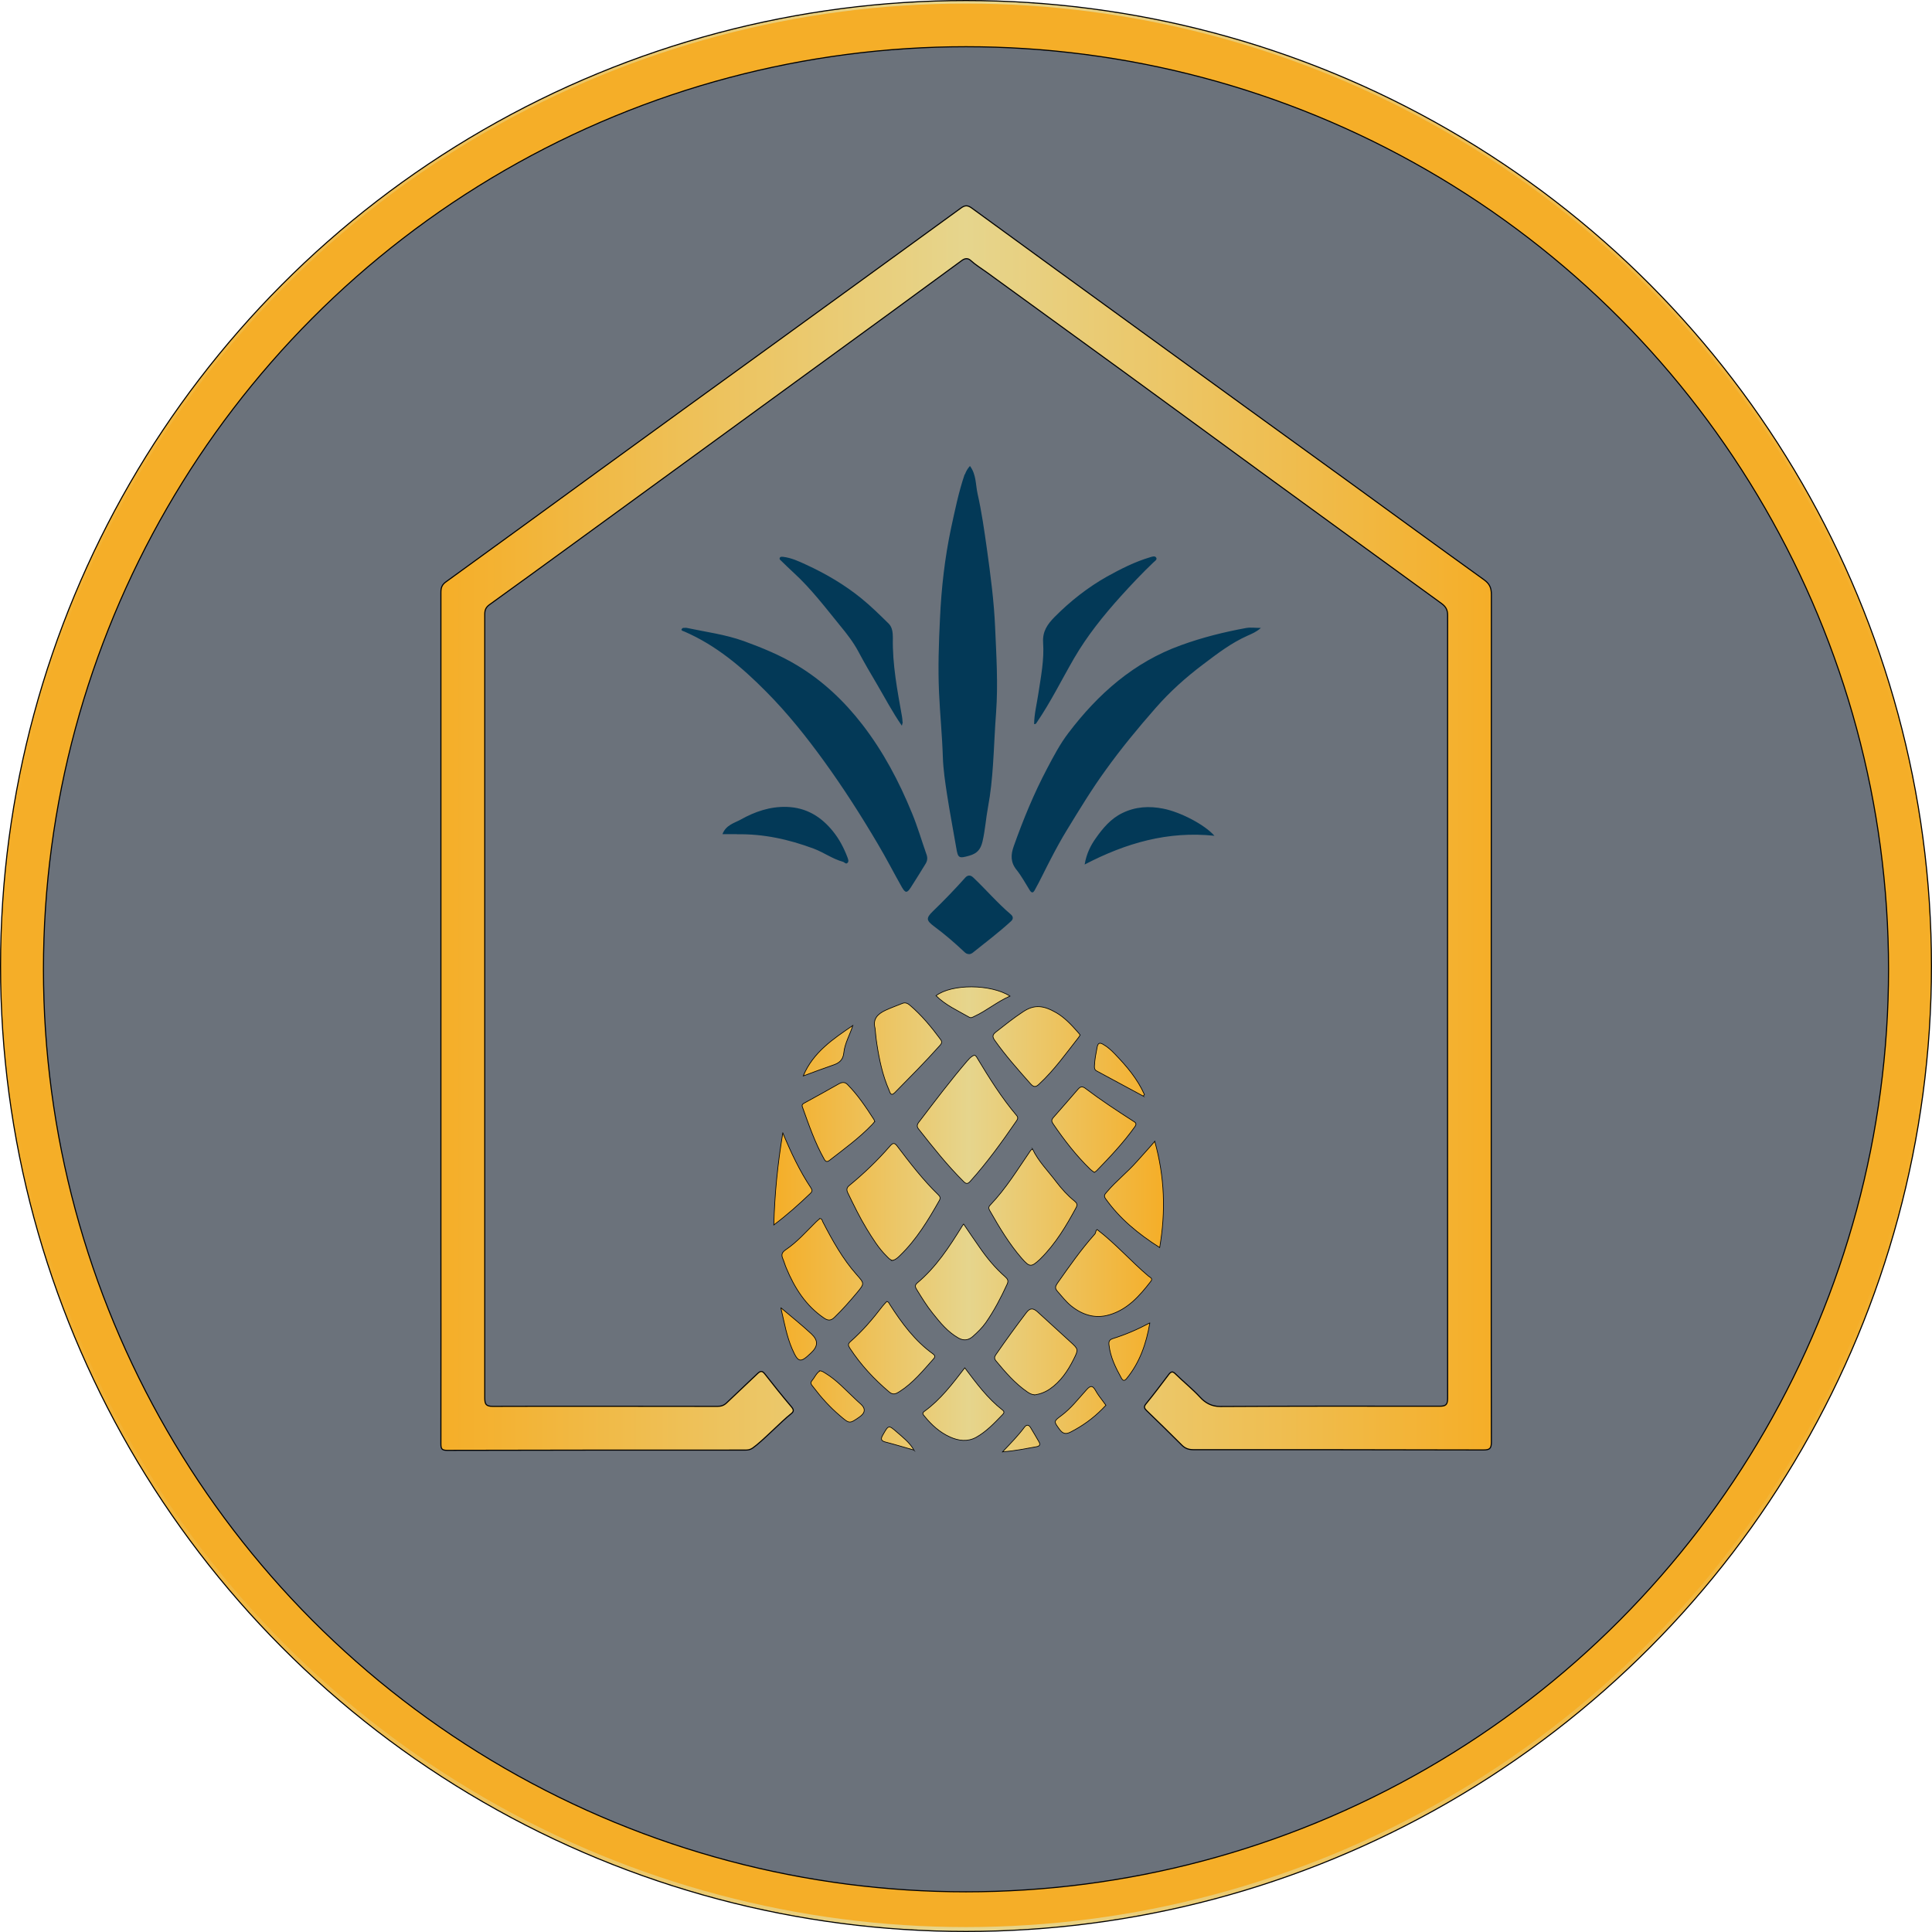 <?xml version="1.0" encoding="UTF-8"?>
<svg xmlns="http://www.w3.org/2000/svg" version="1.1" xmlns:xlink="http://www.w3.org/1999/xlink" viewBox="0 0 1418.4 1418.4">
  <defs>
    <style>
      .cls-1 {
        stroke: #f5ae28;
        stroke-width: 40px;
      }

      .cls-1, .cls-2, .cls-3, .cls-4, .cls-5, .cls-6 {
        stroke-miterlimit: 10;
      }

      .cls-1, .cls-6 {
        fill: none;
      }

      .cls-7, .cls-8, .cls-9 {
        stroke-width: 0px;
      }

      .cls-7, .cls-9 {
        fill: #033957;
      }

      .cls-8 {
        fill: #000;
      }

      .cls-8, .cls-9, .cls-10, .cls-6 {
        display: none;
      }

      .cls-2 {
        fill: url(#Gold_Gadient-2);
      }

      .cls-2, .cls-3, .cls-4, .cls-5, .cls-6 {
        stroke: #000;
      }

      .cls-2, .cls-3, .cls-4, .cls-6 {
        stroke-width: .8px;
      }

      .cls-3 {
        fill: url(#Gold_Gadient);
      }

      .cls-4 {
        fill: #6b727b;
      }

      .cls-5 {
        fill: url(#Gold_Gadient-3);
        stroke-width: .5px;
      }
    </style>
    <linearGradient id="Gold_Gadient" data-name="Gold Gadient" x1=".4" y1="709.2" x2="1418" y2="709.2" gradientUnits="userSpaceOnUse">
      <stop offset="0" stop-color="#f5ae28"/>
      <stop offset=".5" stop-color="#e6d58d"/>
      <stop offset="1" stop-color="#f5ae28"/>
    </linearGradient>
    <linearGradient id="Gold_Gadient-2" data-name="Gold Gadient" x1="323.7" y1="607.8" x2="1094.7" y2="607.8" xlink:href="#Gold_Gadient"/>
    <linearGradient id="Gold_Gadient-3" data-name="Gold Gadient" x1="568.1" y1="895.2" x2="854.2" y2="895.2" xlink:href="#Gold_Gadient"/>
  </defs>
  <g id="Layer_1" data-name="Layer 1">
    <g id="Pineappole_House" data-name="Pineappole House">
      <g id="circle">
        <circle id="CVircle_Gold" data-name="CVircle Gold" class="cls-3" cx="709.2" cy="709.2" r="708.8"/>
        <circle id="Circle_Black" data-name="Circle Black" class="cls-1" cx="709.2" cy="708.7" r="686.1"/>
        <circle id="Cercle_White" data-name="Cercle White" class="cls-4" cx="709.2" cy="711.6" r="677.3"/>
      </g>
      <path id="House" class="cls-2" d="M323.7,746.8c0-104,0-208,0-311.9,0-3.5.8-5.7,3.8-7.8,37.8-27.3,75.4-54.8,113.1-82.2,40.7-29.6,81.4-59.1,122.2-88.6,47.5-34.5,95.1-68.9,142.6-103.5,3.1-2.3,5.1-2.2,8.1,0,41.2,30.1,82.6,60.1,123.9,90.1,50.7,36.8,101.4,73.6,152.2,110.3,33.3,24.2,66.6,48.5,100,72.5,4,2.9,5.3,5.9,5.3,10.7-.1,167-.1,333.9-.1,500.9,0,40.5,0,81,.1,121.5,0,4.7-1.3,5.7-5.8,5.7-71-.2-142-.2-213-.2-3.4,0-6-.9-8.4-3.3-8.6-8.6-17.3-17.1-26-25.5-1.6-1.6-2.1-2.7-.4-4.8,5.8-7.1,11.3-14.4,16.8-21.7,1.5-1.9,2.7-2.5,4.7-.5,5.9,5.8,12.4,11,18.1,17.1,3.9,4.3,8.5,7,15,7,53.7-.3,107.3-.3,161-.2,4.5,0,5.9-1.1,5.9-5.8-.1-191.6-.1-383.3,0-574.9,0-4.2-1.5-6.5-4.7-8.8-44.4-32.2-88.8-64.6-133.2-96.9-33.7-24.6-67.3-49.3-101.1-73.9-33.1-24.1-66.3-48.1-99.4-72.2-4-2.9-8.2-5.4-11.9-8.8-1.8-1.6-4-1.6-6.3.1-18.9,13.9-37.8,27.7-56.8,41.6-21.4,15.6-42.7,31.1-64.1,46.7-56.3,41-112.5,82-168.8,123-19,13.8-38,27.7-57.1,41.4-2.6,1.9-3.5,3.8-3.5,7,0,191.8,0,383.6,0,575.4,0,4.6.9,6.2,5.9,6.2,55-.2,110,0,165,0,2.7,0,4.7-.7,6.7-2.6,4.4-4.2,18.2-17.2,22.6-21.4,2.2-2.1,3.5-2.3,5.5.3,6.3,8.1,12.8,16.2,19.5,24.1,1.9,2.3,1.7,3.5-.5,5.2-6.6,5.1-21.2,20.3-28,25-1.9,1.3-3.5,1.5-5.4,1.5-73,0-146,0-219,.2-4,0-4.5-1.4-4.5-4.8.1-52.7,0-105.3,0-158,0-51.7,0-103.3,0-155Z"/>
      <path id="Pinapple_Leaves" data-name="Pinapple Leaves" class="cls-7" d="M708.2,348.3c-4.4,12.9-7.1,26.3-10,39.6-4.6,21.8-7.1,44-8.1,66.2-.9,18.1-1.5,36.2-.7,54.3.7,15.8,2.3,31.5,2.8,47.3.3,9.3,1.7,18.5,3.1,27.7,2,13,4.5,25.9,6.7,38.8,1.3,7.9,1.9,8.2,9.7,6,5.5-1.6,8.2-4.4,9.6-10.3,2-8.5,2.5-17.1,4.1-25.6,1.9-10.1,2.9-20.4,3.6-30.6.9-12.9,1.3-25.9,2.3-38.8,1.5-20.7.2-41.2-.7-61.8-.8-19.6-3.4-39-6.1-58.4-1.9-13.5-3.8-26.9-6.8-40.2-1.5-6.7-.9-14.1-5.6-20.4-1.8,2-2.9,4-3.7,6.2ZM500.4,461.8c-.4,1.3,1,1.4,1.9,1.8,23.4,10.1,42.5,26.3,60.2,44.2,15.7,15.8,29.5,33.1,42.6,51.2,14.1,19.5,27.1,39.8,39.3,60.5,6.2,10.4,11.7,21.2,17.7,31.8,2.6,4.5,3.8,4.5,6.6.2,3.7-5.7,7.2-11.5,10.8-17.3,1.3-2.1,1.6-4.2.8-6.6-3.6-10.2-6.6-20.6-10.7-30.5-9.5-23.3-21.2-45.4-36.6-65.3-13.4-17.3-29.1-32.1-47.9-43.4-12.3-7.4-25.5-12.8-38.9-17.7-13.9-5-28.4-6.8-42.4-9.8-1.4.2-2.9-.4-3.3,1.1ZM915.1,461c-16.4,3-32.5,7-48.1,12.7-34.5,12.4-60.8,35.7-82.6,64.4-6.2,8.1-11,17.3-15.8,26.4-9.6,18.2-17.4,37.2-24.3,56.6-2.3,6.4-2.5,11.9,2,17.5,3.7,4.6,6.5,9.9,9.7,15,1.3,2,2.4,2.2,3.6,0,4.2-7.5,7.8-15.3,11.8-22.9,3.9-7.5,7.9-14.9,12.3-22,9-14.7,17.9-29.4,28-43.3,11.4-15.9,23.8-30.9,36.7-45.6,10.5-12,22.3-22.6,35.1-32.2,10.3-7.8,20.5-15.6,32.4-20.9,3.1-1.4,6.3-2.6,9.8-5.7-4.3,0-7.5-.5-10.5,0ZM662.6,530c0-1.3-.2-2.7-.4-4-3.4-19.1-7.1-38.2-6.7-57.8,0-3.7-.4-7.7-3-10.3-6.5-6.4-13-12.8-20-18.5-12.4-10.1-26.2-18.2-40.8-24.9-5.4-2.5-10.8-5-16.8-5.7-1-.1-2.2-.2-2.5,1-.3.9.6,1.4,1.2,2,3,2.9,5.9,5.8,9,8.6,12.9,11.8,23.4,25.7,34.4,39.2,4.8,5.8,9.5,11.9,13.1,18.6,4.4,8.3,9.2,16.5,14,24.6,5.7,9.7,10.9,19.7,18,30,.4-1.7.7-2.3.6-2.9ZM761.3,530.2c10.2-15,18.2-31.3,27.3-47,9.6-16.5,21.5-31.3,34.3-45.5,7.7-8.5,15.5-16.8,23.8-24.7,1-1,3-2.1,2.2-3.5-.9-1.7-3.1-.8-4.5-.4-11.2,3.3-21.6,8.6-31.7,14.2-14.2,8-27,18.1-38.5,29.7-5.2,5.3-8.9,10.5-8.4,18.7.9,12.6-1.6,25.1-3.5,37.6-1.1,7.4-3,14.8-3.1,22.3,1.5.1,1.7-.8,2.1-1.5ZM713.7,699.8c9.7-7.8,19.6-15.2,28.7-23.6,1.7-1.6,1.4-3.4-.2-4.8-9.9-8.4-18.3-18.3-27.7-27.2-2.1-2-4.2-1.8-6,.3-7.6,8.5-15.5,16.7-23.7,24.6-5.1,5-4.8,6.7,1.1,11.1,7.7,5.7,15,12,22,18.6,1,1,2,1.7,3.8,1.7.4-.1,1.3-.2,1.9-.7ZM540.9,612.5c19.5-.4,38.1,3.7,56.4,10.5,7.5,2.8,13.9,7.6,21.6,9.7,1.1.3,2.2,2.2,3.5.6.9-1.1.2-2.6-.2-3.8-2.6-6.9-6-13.4-10.6-19.1-8.7-10.8-19.5-17.5-33.9-18-12.4-.4-23.5,3.5-33.9,9.3-4.7,2.6-10.8,3.9-13.4,10.7,4,0,7.3,0,10.6,0ZM891.6,613.6c-7.2-8.2-24.9-17.4-37.5-19.9-10.4-2.1-20.5-1.5-30.1,3.2-8.5,4.1-14.4,11.2-19.6,18.6-3.6,5.1-6.7,11-8.1,19.2,30.3-15.8,61.1-24.7,95.3-21.1Z"/>
      <path id="Pinapple_Body" data-name="Pinapple Body" class="cls-5" d="M758,843.5c4.3,9.1,11.5,16.2,17.5,24.2,3.9,5.1,8.3,10,13.4,14.1,1.6,1.3,2.3,2.5,1.2,4.7-7.3,13.5-15.1,26.6-26.1,37.5-.2.2-.5.5-.7.7-6.2,5.7-7.4,5.7-13.1-.8-9.2-10.6-16.4-22.6-23.3-34.7-.8-1.4-1.6-2.8,0-4.4,11.7-12.2,20.4-26.6,29.9-40.4.2-.2.5-.3,1.3-.8ZM710.6,778.3c-12.7,14.8-24.4,30.3-36.2,45.8-1.3,1.8-1.3,3.1,0,4.8,10.5,13.3,21,26.6,33.1,38.6,1.8,1.8,3,1.8,4.8-.2,12.5-13.9,23.4-29,33.9-44.3.9-1.3,1.5-2.5.2-4-11.1-13.1-20.2-27.7-29-42.3-.5-.8-.9-1.8-2.2-2-1.8.7-3.3,2.1-4.5,3.6ZM655.5,925.4c-2-.3-3.2-1.8-4.5-3.1-6-5.9-10.3-13-14.7-20.1-5.1-8.4-9.4-17.2-13.7-26.1-1.2-2.4-1.3-4,1.1-5.9,10.7-8.8,20.6-18.3,29.7-28.8,2.3-2.7,3.5-2.4,5.5.3,9.3,12.3,18.8,24.6,29.9,35.4,1.5,1.4,1.8,2.5.8,4.3-8.2,14.5-16.8,28.7-28.9,40.4-1.5,1.5-3.2,3-5.3,3.6ZM707.5,898.7c4,5.9,7.7,11.4,11.5,16.8,5.5,8,11.6,15.4,18.9,21.8,1.8,1.6,2.7,2.9,1.5,5.5-4.5,9.8-9.5,19.4-15.7,28.3-2.7,3.8-6,7-9.5,10.1-3.2,2.8-6.7,3.3-10.6,1.1-7.9-4.5-13.4-11.3-18.9-18.2-4.4-5.5-8-11.4-11.7-17.4-1-1.7-1.6-3,.3-4.7,13.9-11.6,23.6-26.5,33-41.7.2-.4.5-.8,1.1-1.6ZM805.5,902.7c13.7,10.5,24.8,23.3,37.7,34.2,1.1.9,3.4,1.6,1.7,3.8-8.2,10.6-17,20.7-30.5,24.6-10.5,3.1-20,0-28.3-6.8-3.7-3.1-6.6-6.9-9.8-10.5-2-2.3-1.5-3.6,0-5.9,8.7-12.3,17.3-24.7,27.4-36,1-1.1.5-2.6,1.7-3.4ZM601.7,894.6c2,0,1.9,1.6,2.4,2.5,7.1,13.7,14.6,27.2,24.9,38.8,5.7,6.4,5.7,6.5.2,13.1-5.2,6.2-10.6,12.4-16.5,18.1-2.7,2.6-4.7,2.6-7.7.6-13.5-9.2-21.7-22.2-27.8-36.9-.9-2.1-1.5-4.4-2.4-6.5-1.4-3.1-.8-4.9,2.2-6.9,8.3-5.6,14.9-13.2,22-20.2.9-.9,1.9-1.7,2.7-2.4ZM759.5,1024c-2-.1-3.7-1-5.4-2.2-9-6.2-16-14.4-22.9-22.7-1.5-1.8-1.1-3.1.1-4.8,7.2-10.4,14.6-20.6,22.2-30.6,2.8-3.7,5.1-3.3,8.1-.7,8.1,7.4,16.1,14.7,24.2,22.1,6,5.5,6.1,5.5,2.4,12.9-4.3,8.5-9.5,16.3-17.5,21.8-3.4,2.3-7.1,3.7-11.2,4.3ZM651,955.5c1.4.2,1.7,1.2,2.2,2.1,8.8,13.7,18.4,26.8,31.8,36.4,1.5,1.1,1.7,2.1.4,3.6-7.7,8.6-15,17.7-24.9,24-2.4,1.5-4.6,2.9-7.6.4-11.1-9.4-20.9-19.9-28.9-32.1-1.3-2-1.7-3.2.4-5,8.8-7.7,16.3-16.5,23.4-25.8,1-1.3,2.2-2.5,3.2-3.6ZM793,759.8c-.4.7-.7,1.3-1.1,1.8-9.2,11.7-17.9,24-28.9,34.2-2.4,2.3-3.9,2.7-6.4-.1-9.1-10.3-18.3-20.6-26.3-31.9-1.8-2.6-1.8-4,.8-6.1,6.5-5.1,13-10.3,20-14.9,8.4-5.6,15.2-4.6,24.4.7,6,3.5,10.9,8.7,15.5,13.9.7.7,1.2,1.5,1.9,2.3ZM803.4,860.7c-1.1-.8-2.1-1.4-2.9-2.2-10.4-10.1-19.2-21.5-27.4-33.5-1.2-1.7-1.2-2.9.1-4.4,6.1-7,12.3-14,18.3-21,2-2.3,3.5-2,5.7-.3,11.1,8.4,22.8,16.1,34.5,23.6,1.9,1.2,3.2,1.8,1.4,4.4-8.2,11.5-17.9,21.8-27.7,31.9-.5.6-1.3,1-1.9,1.5ZM642.4,754.8c-1.8-6.8,2.1-10.4,7.5-13,4.1-1.9,8.3-3.4,12.5-5.1,2.1-.9,3.8-.2,5.5,1.2,8.7,7.4,15.9,16.1,22.6,25.2,1.5,2,.7,3.2-.7,4.7-10.5,11.8-21.7,23-32.8,34.3-3,3.1-3.6,0-4.3-1.8-4.8-10.9-7.2-22.5-9-34.2-.6-3.8-.9-7.6-1.3-11.4ZM847.8,838c7.3,26.2,8.1,51.5,3.6,77.9-15.7-10-29.4-21.2-39.9-36.1-1.5-2.2,0-3.3,1.1-4.7,6.8-8,15-14.4,22-22.3,4.1-4.7,8.4-9.2,13.2-14.9ZM642.1,823.5c-.6.7-1.2,1.5-1.8,2.1-9.5,9.9-20.5,17.9-31.2,26.2-1.8,1.4-2.8,1.2-3.9-.6-6.9-12.2-11.4-25.4-16.1-38.5-.6-1.6.2-2.3,1.6-3,8.5-4.6,16.9-9.3,25.2-14,2.3-1.3,4.5-1.4,6.3.5,7.6,7.7,13.6,16.7,19.4,25.7.3.4.3.9.6,1.6ZM708.3,1004.2c8.6,11.4,16.7,22.4,27.6,30.9,1.7,1.3,1.3,2.4,0,3.6-5.9,6.1-11.7,12.3-19.2,16.5-6.3,3.5-13,2.6-19.2-.2-7.6-3.4-13.6-8.9-18.8-15.3-1-1.2-2-2.2,0-3.6,11.9-8.6,20.6-20.2,29.7-32ZM574.7,831.7c6.2,14.9,12.5,28.1,20.6,40.3,1.1,1.7,1.2,2.7-.4,4.2-8.3,7.9-16.8,15.6-26.8,23.1.6-22.8,2.8-44.6,6.6-67.6ZM844.2,971.1c-2.7,15.7-7.5,29.2-17,40.9-1.7,2.1-2.8,1.8-4-.4-4.2-7.6-8-15.3-9-24.1-.3-2.5.1-3.9,2.9-4.8,9-2.8,17.7-6.5,27.1-11.5ZM741.5,731.3c-9.6,4.2-17.1,10.7-26,14.8-1.4.6-2.4,1.6-4.1.6-8.3-4.8-17.2-8.7-24.2-15.7,11.6-8.8,40.1-8.6,54.2.2ZM601.8,1006.4c2,.1,3.1,1.2,4.4,1.9,8.3,5.1,14.7,12.3,21.8,18.9,1.2,1.1,2.4,2.3,3.7,3.4q5.9,5.1-.7,9.7c-7.4,5.1-7.3,5.1-14.4-1-7.4-6.3-13.8-13.4-19.6-21.1-1-1.3-2.5-2.7-1-4.4,2.1-2.5,3.3-5.7,5.9-7.3ZM811.8,1031.8c-.9,1-1.7,1.8-2.5,2.6-6.8,6.9-14.6,12.5-23.2,16.9-3.6,1.9-5.8,1.4-8.3-2-4.2-5.8-4.4-5.7,1.5-10.1,7.1-5.3,12.5-12.4,18.4-18.9,3-3.4,4.6-3.1,6.7.7,1.6,2.9,3.7,5.5,5.7,8.2.6.8,1.1,1.6,1.8,2.5ZM839.3,804.7c-11.4-6.1-22.7-12.3-34.1-18.4-1.7-.9-1.8-2.3-1.7-3.8.2-4.7,1.1-9.2,2-13.8.6-3.3,2.2-3.3,4.5-1.9,3.2,1.8,5.9,4.3,8.4,6.9,8.7,9,16.7,18.4,21.8,29.9-.3.4-.6.7-.9,1.1ZM589.7,789.9c7.3-17.4,21.9-27.1,36.4-37-2.1,6.8-5.9,13-6.6,20-.6,5.5-3.5,7.6-8,9.1-7.3,2.5-14.5,5.2-21.7,7.9ZM573.4,960.2c8.3,7,15.5,12.8,22.3,19.1,5.2,4.9,4.9,9.1-.3,14-7.8,7.5-9.4,7.2-13.8-2.9-4-9.2-5.7-18.9-8.3-30.1ZM736,1065.9c6.2-6.5,11.6-12,16.1-18.1,1.5-2,3.1-1.9,4.4.1,2.2,3.5,4.2,7.2,6.3,10.7,1.3,2.2.1,3.2-1.7,3.5-7.8,1.3-15.6,3.2-25.1,3.7ZM671,1064.6c-7-2-13.9-4.1-20.9-5.9-3.5-.9-3.6-2.4-1.9-5.3,4.2-7.3,4.1-7.4,10.5-1.8,4.5,3.9,9.2,7.6,12.3,13Z"/>
    </g>
    <path id="BRUCECARTA" class="cls-9" d="M1359,1393.1c-8.7-2.1-16.1-6.3-22.4-12.8-10.1-10.3-18.9-21.6-27-33.5-6.1-9-12.2-18.1-18.4-27.1-2.3-3.3-1.5-6.2,2.4-7.5,6.2-2,12.3-4.3,17.8-7.7,6.9-4.3,12.1-9.9,15.8-17.3,4.8-9.5,3.9-19.5,3.3-29.4-.6-9.3-3.9-18.1-10.7-25-7.4-7.5-16.5-12-26.7-14.7-14.6-3.8-29.6-4.4-44.5-4.5-22.8-.1-45.7.1-68.5-.3-8.6-.2-17.3-.9-25.9-.9-1.8,0-3.8-.4-4.8,1.7-2.3,5,1.7,10.9,7,11.3,16.9,1.5,19.4,3.8,19.5,19.4,0,22,0,44,0,66h0c0,22.8,0,45.7,0,68.5,0,7.8-2.6,11.5-9.4,13.5-2.8.8-5.9,1-8.9,1.2-13.2,1.1-24.1-1.4-28.9-17.8-1.3-4.3-3.1-8.4-4.6-12.6-5.6-16.1-11.9-32-17.3-48.2-6.9-20.4-14.4-40.7-20.8-61.3-3.9-12.4-8.5-24.5-11.5-37.1-.8-3.5-2.5-4.8-6.3-4.8-12.8.2-25.5,2-38.4.3-7.7-1-7.5-.5-5,7.1,1.8,5.4,5.1,10.9,3.6,16.8-1.8,6.9-4.5,13.5-6.9,20.2-3,8.6-5.8,17.2-8.9,25.8-2.6,6.8-4.6,13.9-7.3,20.6-2.9,7.2-5.4,14.6-8.2,21.8-6.8,17.4-12.5,35.3-18.9,53-3,8.2-8,14.6-17.3,16.1-2.5.4-3.2,2.1-3,4.4.2,1.7.6,3.3.6,4.9,0,2.5.8,3.4,3.6,3.1,14.9-1.5,29.9-.8,44.8,0,1.4,0,2.6.4,3.3-1.2,2.6-5.6-.5-11.4-6.6-11.9-7.8-.7-11-4.5-8.9-11.9,2.6-9.4,5.9-18.7,9.3-27.8,1.4-3.7,4.1-5.9,9.1-5.7,15.6.5,31.3.3,47,0,4.3,0,6.3,1.6,7.7,5.4,3.3,9.2,7.5,18.1,9.9,27.7,1.3,5.4,0,9-5.2,11.1-3.6,1.5-7.5,1.2-11.3,1.9-5.3,1-7.8,5-6,10.1.5,1.5,1.2,2.6,3.1,2.6,9.3-.4,18.6-.4,27.9-1,10-.6,20-.4,29.9-.1,15.3.4,30.6,2,45.9,1.4,10.5-.4,20.9-1.5,31.4-1.6,15.1,0,30.3.5,45.4.9,2.3,0,4.7,0,7,.3,2.8.4,5.8,1.7,6.6-2.7,1.2-6.8,0-9.7-4.8-10.3-4.4-.6-9,0-13.4-1.3-4.1-1.1-6.9-3.4-7.6-7.6-.5-3.1-1-6.3-1-9.4-.1-16.5-.1-33,0-49.5,0-1.9-1-5.2,2.1-5.2,3.7,0,8.2-2.5,11,1.7,10.5,16.1,20.9,32.2,32,47.9,6.5,9.2,12.4,18.8,19.4,27.6,2.2,2.8,3.5,7.3,8.8,7.6,19.4,1.1,38.9.1,58.4,1.7,2.5.2,5.5,1,6.1-3.1.9-5.8-.7-10.1-4.5-11.1ZM1060.5,1330.8c0,.3-.1.5-.3.8-.3.4-.8.7-1.6.8-.6.1-1.3.2-2.2.2-.3,0-.6,0-.9,0-6.5,0-13,0-19.5,0-6.5,0-13,0-19.5,0-3.9,0-5.1-1.1-3.7-5,5.9-16.4,11.5-32.9,17.5-49.2,2.2-6,2.8-12.6,6.7-19.5,2.1,5.6,3.9,10.1,5.3,14.6,2.1,6.7,4.1,13.3,6.2,20,2.1,6.7,4.1,13.3,6.4,19.9,1.5,4.4,3,8.8,4.6,13.2.5,1.3.8,2.3.9,3.1s0,.7,0,1ZM1275.7,1283.7c-5.8,12-16.1,17.6-28.3,20.6-5.5,1.4-11.2,1.3-16.9,1.2-3.7,0-4.9-1.6-4.9-5.2.1-11.2,0-22.3,0-33.5h0c0-11.2,0-22.3,0-33.5,0-3.6,1-5.1,4.8-5,7.8.2,15.7-.2,23.3,1.9,12.1,3.3,20.9,10.5,23.6,23.1,2.2,10.1,3.1,20.3-1.7,30.2ZM132.3,1393.3c-11.9-2.5-20.4-9.8-27.9-18.6-13.9-16.5-26-34.2-37.6-52.4-5.6-8.8-5.6-8.6,4.5-11.6,9.4-2.9,18.4-7.4,24.4-15.3,10.4-13.7,11-29.5,6.7-45.6-4.5-16.7-16.7-25.6-32.5-30.5-14.1-4.3-28.8-5.3-43.3-5.5-31.8-.6-63.6.2-95.4-1.2-8.1-.4-9.5,1.6-8.1,9.8.3,2,1.2,3,3.2,3.1,1.8,0,3.7-.1,5.5.1,12,1.7,17.4,2.2,17.3,18.2-.2,31.5,0,63,0,94.5,0,13.7,0,27.3,0,41,0,8.8-4.1,13.3-12.6,14.3-3,.3-6,.7-8.9.9-6.5.3-4.1,5.2-4.5,8.6-.4,4,2.1,4.8,5.4,4.5,3.8-.3,7.6-.7,11.4-.8,20.1-.4,40.2-1.3,60.4-.2,6.3.3,12.7-.4,19,.6,5.2.8,6.8-.4,7.4-5.4.6-5.2-1-7.5-5.8-7.9-2.2-.2-4.3,0-6.5-.1-10-.4-16-6.2-15.4-16,.5-8.1.1-16.3.1-24.5,0-9.3,0-18.7,0-28,0-1.4-.4-3.1,1.1-4.1,2.5-1.7,11-.1,12.7,2.5,3.8,5.6,7.5,11.3,11.3,16.9,6.6,9.9,13.3,19.8,19.8,29.8,6.4,9.9,14.1,18.8,20.1,29,1.7,2.9,3.7,7.2,7.9,6.8,4.1-.4,7.9.2,11.9.3,15.5.4,31-.7,46.4,1,2.5.3,5.9,1.2,6.6-3.2,1-7.1.2-9.8-4.5-10.8ZM48,1286.2c-6.1,11-16.4,15.7-27.9,18.2-5.1,1.1-10.5,1.4-15.9,1.3-4.1,0-5.6-1.1-5.5-5.4.3-11.2,0-22.3,0-33.5,0-11,.2-22,0-33,0-4.2,1.4-5.4,5.5-5.3,9.8.2,19.6-.2,28.8,4.1,9.8,4.5,15.9,11.7,18.1,22.6,2.2,10.8,2.4,21.1-3.2,31ZM-85,1349c-1.1-17.5-10.6-28.9-25.5-36.2-8.5-4.2-17.6-7.4-28.8-7.6,4.3-2.2,7.4-2.9,10.6-3.8,10.7-2.9,20.5-7.4,27.7-16.3,8.9-11,10.3-23.6,7.6-36.8-2.1-10.1-7.4-18.4-16.7-23.6-14.9-8.4-31.4-10.6-48-11-38.1-.8-76.3.6-114.4-1.3-6.8-.3-6.7,0-6.8,7-.1,4.6,1.7,5.9,6.1,6,16.5.3,20,4.1,20,20.6,0,39.1,0,78.3,0,117.4,0,5.8,0,11.7,0,17.5-.2,6.5-3.7,10.4-10.2,11.6-3.4.6-6.9,1.3-10.4,1.4-4.9.1-5.9,2.4-5.8,7,0,5.3,2,6.8,7.1,6.4,19.9-1.4,39.9-2,59.8-1.9,23.3,0,46.6.1,70-.2,12.3-.2,23.5-3.5,34.1-10.4,16.9-11,24.9-25.7,23.6-45.9ZM-203.1,1263.7h0c0-10,0-20,0-30,0-3.8,1.3-5.4,5.2-5.3,9.3.3,18.6,0,27.9,1,19.1,2.2,31.8,23.9,26.6,43.2-4.8,17.5-21,24.2-36.9,25.7-6.1.6-12.3,0-18.5.3-3.3,0-4.4-1.3-4.3-4.5.1-10.2,0-20.3,0-30.5ZM-141.9,1372.5c-5.7,11.2-16.3,14.8-27.7,17.1-5.9,1.2-11.9,1.1-16.4,1.1-5.1,0-8.8,0-12.5,0-3.5.1-4.7-1.5-4.7-4.8,0-22.5,0-45,0-67.4,0-2.9.6-4.9,4.1-4.9,10.8.1,21.6,0,32.2,2.5,6.8,1.6,12.8,4.5,18.4,8.5,4.9,3.5,7.4,8.8,8.9,14,3.3,11.4,3.1,23.1-2.4,34ZM590.7,1351.6c0,11.5,0,23,0,34.5,0,3,.7,4.7,4.2,4.6,19.8-.5,39.6,1.2,59.3-1.9,12.1-1.9,21.5-7.9,28.5-18,2.9-4.1,4.7-8.7,7-13.1,1.8-3.4,3.9-4,7.3-3,8.9,2.7,8.6,2.6,6.9,11.6-2.1,11.1-3.6,22.3-5.1,33.4-.5,4-1.9,7.2-6.3,6.5-5.9-1-11.6.2-17.4.2-47.6,0-95.3,0-142.9.2-4.3,0-8.6.5-12.9.8-2.9.2-4.8-1.1-4.3-4,.5-3.2-2.5-7.9,3.2-9,3.9-.8,8-.6,11.9-1.4,6.4-1.2,9.4-4.7,9.9-11.2.2-2.3.1-4.7.1-7,0-43,0-86,0-128.9,0-1.2,0-2.3,0-3.5-.3-12-4.1-16-16.1-16.7-1.7-.1-3.3-.2-5,0-3.1.2-4.2-1.3-4-4.2,0-1.2,0-2.3,0-3.5-.5-4.2,1.3-5.5,5.4-5.4,18.3.5,36.6,1,54.9,1.1,17.5.2,35,.6,52.5-.3,17.2-.8,34.3-.4,51.4-.8,6-.1,6.3.7,6.8,6.5,1,10.6.7,21.3,1.1,31.9.2,4.2-.9,5.7-5.5,5.9-6.6.3-10.8-.7-13.1-8.1-4.5-14-16.2-18.7-29.7-20.4-14.4-1.8-28.9-.6-43.4-1-3.1,0-4.5.9-4.5,4.2,0,21,0,42,0,63,0,2.6.8,4,3.7,4,12.6-.2,25.2.2,37.9-1.6,8.8-1.3,15.8-8.5,16.5-17.8.2-1.9-.4-4.6,2-5.1,3.5-.7,7.2-1.5,10.8-.3,1.5.5,1.2,2.3,1.2,3.6,0,18.7,0,37.3,0,56,0,3.3-1.3,4.5-4.4,4.3-1.8-.1-3.7-.1-5.5,0-2.7,0-3.7-1.3-4-3.9-1.6-12.6-5.8-17.2-18.1-19.5-12.2-2.3-24.6-1.2-36.9-1.4-3.3,0-3.2,2.2-3.2,4.5,0,11.5,0,23,0,34.5ZM146.9,1298c0-20.5,0-37.2,0-53.8,0-14-3.8-17.9-17.9-18.7-7.1-.4-8-1.7-6.8-8.6.6-3.6,2.3-4.5,5.8-4.3,24.3,1.3,48.6,1.2,72.9.9,5.3,0,10.6-.5,15.9-.9,4.2-.3,5.3,2.1,4.9,5.6-.3,3,1.8,7.4-4.3,7.5-4.1,0-8.5.2-12.3,1.5-8.4,2.9-8.2,10.6-8.2,17.5-.2,33.3,0,66.6,0,100,0,5.2.6,10.3,1.8,15.3,5.2,22.6,21.4,31.4,42.6,30.3,8.7-.5,17.2-2.2,24.3-7.8,10.9-8.6,14.4-20.7,16.4-33.6,1.2-8.1.9-16.3.9-24.4,0-27,0-54,0-81,0-13.3-4.4-18-17.5-17.8-6.4,0-5.3-3.5-5.5-7.4-.3-4.3,1.1-6.3,5.6-5.7,11.3,1.5,22.6,1.1,33.9,1,6.1,0,12.3-.5,18.4-.9,5.4-.4,4.4,3.8,4.9,6.8.6,3.4-.4,5.6-4.5,6-17.4,1.7-19.3,3.9-19.3,21.3,0,33.3.8,66.7-.5,99.9-.8,20.6-7.9,39.4-26.4,51.8-9.3,6.2-19.8,9.2-30.7,10.7-17.3,2.4-34.7,2.1-51.5-2.8-25-7.3-38.6-24.9-41.9-50.3-2.6-20.5-.3-41.3-1-58ZM1692.6,1393.6c-6.5-1.2-11.5-4.3-13.9-10.7-8.1-21-14.9-42.5-22.7-63.7-5.1-13.8-9.6-27.8-14.6-41.6-7.1-19.8-14.2-39.7-19.1-60.2-.8-3.5-2.8-5.4-6.8-4.9-4.6.6-9.3.8-13.9,1-8.8.5-17.6-.3-26.4-.9-3.5-.3-5.1.9-3.6,4.7.9,2.3,1.9,4.6,2.5,7.1,1,4.4,3.7,8.6,1.9,13.5-4.3,11.7-8.5,23.3-12.7,35-6.6,18.4-13.1,36.8-19.6,55.2-5,14.3-9.7,28.7-15,42.8-3.9,10.2-6.9,21.4-20.6,23.8-4.2.7-1.8,6-2,9.2-.2,2.9,2.3,2.7,4.3,2.7,7.2,0,14.3,0,21.5,0,0,0,0,0,0,0,6.5,0,13,0,19.5,0,6.6,0,7.1-.7,7.4-7.3.3-5.6-3.8-4.9-6.9-5.5-9.8-1.9-11.9-5.9-8.6-15.2,2.7-7.8,6.3-15.3,8.1-23.5.8-3.8,2.7-6.5,7.7-6.9,4.9-.3,9.6.3,14.4.3,12.2-.1,24.3,0,36.5,0,1.8,0,4-.7,5,2,3.3,9.4,7,18.6,10,28.2,3,9.6,0,13.6-9.9,14.9-1.1.2-2.3.3-3.5.1-8.3-1.1-9,4.4-7.7,10.4.5,2.5,1.6,3.1,4.1,3,28.5-1,56.9-1.3,85.4.2,1.3,0,2.7.3,3.7-.9,3-3.4.3-11.9-4.2-12.7ZM1604.6,1332.6c-13.6,0-27.3,0-40.9,0-4.2,0-4.2-2-3.1-5.1,6-16.8,12-33.7,17.9-50.5,2-5.6,3.6-11.3,5.4-16.9.5,0,.9,0,1.4,0,3,9.1,6.2,18.1,9.1,27.2,4.4,13.7,8.5,27.5,13.1,41.2,1.3,3.7.1,4.1-2.8,4.1ZM842.6,1305.5c.2,10.8-.2,18.6,1.1,26.4,2.7,15.9,7.6,31,19.3,42.6,7.7,7.7,17.6,11.8,28.5,13.1,20.9,2.5,38-4.8,52.1-20.1,3.7-4,7.6-8,10.4-12.7,2.6-4.3,5.6-2.7,8.9-.9,3.6,2,4.7,4.1,2.5,8-10.8,19.3-25.8,34.1-46.7,41.9-27,10.1-53.9,9-80.5-2.7-16.4-7.2-29.2-18.9-38.1-33.9-7.7-12.9-12.3-27.3-13.5-42.8-1-13.1-.6-25.9,2.2-38.6,1.4-6.5,3.5-12.8,6.3-18.9,9.9-21.7,26.1-37.1,47.3-47.7,12.9-6.4,26.7-8.8,40.9-9.8,21.6-1.5,41.4,3.8,60.1,14.4,1.1.7,2.5,1,3.7,1.6,7.8,4.1,13.5,8.7,12.3,19.4-.8,7.6.4,15.6.6,23.4,0,3.4-1.2,4.5-4.5,3.8-5.4-1.1-10.9-1.1-16.4,0-3,.6-5.2.2-5.6-3.5-1-8.3-3.4-16.4-6.9-23.8-4.9-10.3-13-17.9-24.5-20-13.7-2.5-26.7-.2-36.9,10.2-9,9.2-14.9,20.5-18,32.9-3.3,13.2-5.6,26.7-4.4,37.6ZM430.7,1209.3c24.7-.3,46.6,8,67,21.3,4.8,3.1,4.5,8,4.8,12.4.5,8.5.2,17,.4,25.5,0,4.1-2.2,4.3-5.2,3.6-5.5-1.2-11-1.2-16.4-.2-3.8.7-4.7-.9-5.3-3.9-1.6-8.2-3.5-16.2-7.3-23.7-4.8-9.4-11.9-16.7-22-19-11-2.5-22.3-2.1-32.6,4.7-16.7,11.1-22.5,28.2-26.2,46.3-2.5,12.4-3.9,25-3,37.7,1.1,17.3,3.3,34.2,12.6,49.6,8.4,14,20.2,21.7,35.8,23.8,24.1,3.1,43.1-6.3,57.7-25.2,1.8-2.4,4-4.6,5.4-7.2,2.5-4.6,6-3.4,9.3-1.7,3.5,1.9,4.9,4.9,2.5,8.7-7.4,11.4-15.1,22.5-26.5,30.6-14.5,10.2-30.4,15.4-48,17.1-11,1-21.8.7-32.2-1.8-18.4-4.4-35.2-12.2-48-27.2-7.7-8.9-14-18.5-18.2-29.4-5.8-15.1-7.2-30.9-6.4-47,1.6-28.8,13-52.9,35.2-71.5,19.2-16.2,41.7-23.4,66.7-23.6ZM1467.7,1307c0,23.8,0,47.6,0,71.5,0,9.9,4.5,14.5,14.5,15.1,3.2.2,6.3.3,9.4.9,5.8,1.1,3.4,5.9,3.8,9.3.4,3.2-2,3.8-4.6,3.5-20.8-1.9-41.6-.8-62.4-.9-11,0-22-.7-32.9,1-3.2.5-5.2-.6-4.8-4.3.1-1.7.1-3.3,0-5-.2-3.2,1.4-4.5,4.5-4.5,4,0,8,.3,11.9-.6,6.9-1.5,9.4-4.5,10.4-13.1.3-2.1.2-4.3.2-6.5,0-46,0-91.9,0-137.9,0-6-.9-7-7-6.8-7.8.3-15.6.8-23.1,3.2-11.5,3.6-16.6,12.6-19.8,23.1-2,6.7-8.7,10.3-15.1,7.3-1.9-.9-2-2.5-1.8-4.2,1.7-13.1.3-26.3,1.6-39.4.5-4.7,1.8-6.3,6.5-6.2,44.1,1.4,88.2,1.5,132.4,1,11.8-.1,23.6-.9,35.4-.9,4.1,0,5.5,1.5,5.8,5.5.9,11.1.9,22.3,1,33.4,0,.7,0,1.3,0,2,.2,2.9,3.1,6.7-.4,8.6-3.4,1.8-7.8.5-11.8.4-1.6,0-2-1.7-2.3-2.9-1.3-4.8-3.3-9.4-5.8-13.7-4.2-7.5-9.9-13.6-18.9-14.9-7.2-1.1-14.5-1.5-21.8-2.1-4.4-.4-5.2,2.1-5.2,5.9,0,24.2,0,48.3,0,72.5h0Z"/>
  </g>
  <g id="Layer_2" data-name="Layer 2" class="cls-10">
    <path class="cls-9" d="M-1.1,1266.8c0-11,.1-22,0-33,.2,11,0,22,0,33,0,11.2.2,22.3,0,33.5.3-11.2,0-22.3,0-33.5Z"/>
    <path class="cls-9" d="M1058.7,1332.4c-.6.1-1.3.2-2.2.2.9,0,1.6,0,2.2-.2Z"/>
    <path class="cls-9" d="M1055.5,1332.6c.3,0,.6,0,.9,0-.3,0-.6,0-.9,0h0Z"/>
    <rect class="cls-6" x="-544.4" y="-72.1" width="2494.9" height="1822.3"/>
    <path class="cls-8" d="M702.8,1458.5c-339.8,0-679.6,0-1019.4,0-3.7,0-4.6-.8-4.6-4.6,0-442.9,0-885.9,0-1328.8,0-3.7.8-4.6,4.6-4.6,679.6,0,1359.2,0,2038.8,0,3.7,0,4.6.8,4.6,4.6,0,442.9,0,885.9,0,1328.8,0,3.7-.8,4.6-4.6,4.6-339.8-.1-679.6,0-1019.4,0ZM323.7,746.8c0,51.7,0,103.3,0,155,0,52.7,0,105.3,0,158,0,3.5.4,4.8,4.5,4.8,73-.2,146-.1,219-.2,1.9,0,3.5-.2,5.4-1.5,6.9-4.8,12.5-11,19-16,2.2-1.7,2.4-2.9.5-5.2-6.6-7.9-13.1-15.9-19.5-24.1-2-2.6-3.4-2.3-5.5-.3-4.4,4.2-9.2,8.2-13.6,12.4-2,1.9-4,2.6-6.7,2.6-55,0-110-.2-165,0-5,0-5.9-1.5-5.9-6.2.1-191.8.1-383.6,0-575.4,0-3.2.9-5.2,3.5-7,19.1-13.7,38.1-27.6,57.1-41.4,56.3-41,112.5-82,168.8-123,21.4-15.6,42.7-31.1,64.1-46.7,19-13.8,37.9-27.6,56.8-41.6,2.3-1.7,4.5-1.7,6.3-.1,3.7,3.4,7.9,5.9,11.9,8.8,33.1,24.1,66.3,48.1,99.4,72.2,33.7,24.6,67.4,49.3,101.1,73.9,44.3,32.4,88.7,64.7,133.2,96.9,3.3,2.4,4.7,4.7,4.7,8.8-.1,191.6-.1,383.3,0,574.9,0,4.7-1.4,5.8-5.9,5.8-53.7,0-107.3-.1-161,.2-6.6,0-11.1-2.7-15-7-5.7-6.1-12.1-11.3-18.1-17.1-2-2-3.3-1.4-4.7.5-5.5,7.3-11.1,14.6-16.8,21.7-1.7,2.1-1.2,3.3.4,4.8,8.7,8.5,17.4,16.9,26,25.5,2.4,2.4,4.9,3.3,8.4,3.3,71,0,142,0,213,.2,4.5,0,5.8-1,5.8-5.7-.2-40.5-.1-81-.1-121.5,0-167,0-333.9.1-500.9,0-4.8-1.3-7.8-5.3-10.7-33.4-24-66.7-48.3-100-72.5-50.7-36.8-101.4-73.6-152.2-110.3-41.3-30-82.6-60-123.9-90.1-3-2.2-5-2.3-8.1,0-47.5,34.6-95,69-142.6,103.5-40.7,29.5-81.5,59-122.2,88.6-37.7,27.4-75.3,54.9-113.1,82.2-3,2.1-3.8,4.3-3.8,7.8,0,104,0,208,0,311.9ZM1175.8,1311h0c0,22.8,0,45.7,0,68.5,0,7.8-2.6,11.5-9.4,13.5-2.8.8-5.9,1-8.9,1.2-13.2,1.1-24.1-1.4-28.9-17.8-1.3-4.3-3.1-8.4-4.6-12.6-5.6-16.1-11.9-32-17.3-48.2-6.9-20.4-14.4-40.7-20.8-61.3-3.9-12.4-8.5-24.5-11.5-37.1-.8-3.5-2.5-4.8-6.3-4.8-12.8.2-25.5,2-38.4.3-7.7-1-7.5-.5-5,7.1,1.8,5.4,5.1,10.9,3.6,16.8-1.8,6.9-4.5,13.5-6.9,20.2-3,8.6-5.8,17.2-8.9,25.8-2.6,6.8-4.6,13.9-7.3,20.6-2.9,7.2-5.4,14.6-8.2,21.8-6.8,17.4-12.5,35.3-18.9,53-3,8.2-8,14.6-17.3,16.1-2.5.4-3.2,2.1-3,4.4.2,1.7.6,3.3.6,4.9,0,2.5.8,3.4,3.6,3.1,14.9-1.5,29.9-.8,44.8,0,1.4,0,2.6.4,3.3-1.2,2.6-5.6-.5-11.4-6.6-11.9-7.8-.7-11-4.5-8.9-11.9,2.6-9.4,5.9-18.7,9.3-27.8,1.4-3.7,4.1-5.9,9.1-5.7,15.6.5,31.3.3,47,0,4.3,0,6.3,1.6,7.7,5.4,3.3,9.2,7.5,18.1,9.9,27.7,1.3,5.4,0,9-5.2,11.1-3.6,1.5-7.5,1.2-11.3,1.9-5.3,1-7.8,5-6,10.1.5,1.5,1.2,2.6,3.1,2.6,9.3-.4,18.6-.4,27.9-1,10-.6,20-.4,29.9-.1,15.3.4,30.6,2,45.9,1.4,10.5-.4,20.9-1.5,31.4-1.6,15.1,0,30.3.5,45.4.9,2.3,0,4.7,0,7,.3,2.8.4,5.8,1.7,6.6-2.7,1.2-6.8,0-9.7-4.8-10.3-4.4-.6-9,0-13.4-1.3-4.1-1.1-6.9-3.4-7.6-7.6-.5-3.1-1-6.3-1-9.4-.1-16.5-.1-33,0-49.5,0-1.9-1-5.2,2.1-5.2,3.7,0,8.2-2.5,11,1.7,10.5,16.1,20.9,32.2,32,47.9,6.5,9.2,12.4,18.8,19.4,27.6,2.2,2.8,3.5,7.3,8.8,7.6,19.4,1.1,38.9.1,58.4,1.7,2.5.2,5.5,1,6.1-3.1.9-5.8-.7-10.1-4.5-11.1-8.7-2.1-16.1-6.3-22.4-12.8-10.1-10.3-18.9-21.6-27-33.5-6.1-9-12.2-18.1-18.4-27.1-2.3-3.3-1.5-6.2,2.4-7.5,6.2-2,12.3-4.3,17.8-7.7,6.9-4.3,12.1-9.9,15.8-17.3,4.8-9.5,3.9-19.5,3.3-29.4-.6-9.3-3.9-18.1-10.7-25-7.4-7.5-16.5-12-26.7-14.7-14.6-3.8-29.6-4.4-44.5-4.5-22.8-.1-45.7.1-68.5-.3-8.6-.2-17.3-.9-25.9-.9-1.8,0-3.8-.4-4.8,1.7-2.3,5,1.7,10.9,7,11.3,16.9,1.5,19.4,3.8,19.5,19.4,0,22,0,44,0,66ZM-1.1,1353.1c0-9.3,0-18.7,0-28,0-1.4-.4-3.1,1.1-4.1,2.5-1.7,11-.1,12.7,2.5,3.8,5.6,7.5,11.3,11.3,16.9,6.6,9.9,13.3,19.8,19.8,29.8,6.4,9.9,14.1,18.8,20.1,29,1.7,2.9,3.7,7.2,7.9,6.8,4.1-.4,7.9.2,11.9.3,15.5.4,31-.7,46.4,1,2.5.3,5.9,1.2,6.6-3.2,1-7.1.2-9.8-4.5-10.8-11.9-2.5-20.4-9.8-27.9-18.6-13.9-16.5-26-34.2-37.6-52.4-5.6-8.8-5.6-8.6,4.5-11.6,9.4-2.9,18.4-7.4,24.4-15.3,10.4-13.7,11-29.5,6.7-45.6-4.5-16.7-16.7-25.6-32.5-30.5-14.1-4.3-28.8-5.3-43.3-5.5-31.8-.6-63.6.2-95.4-1.2-8.1-.4-9.5,1.6-8.1,9.8.3,2,1.2,3,3.2,3.1,1.8,0,3.7-.1,5.5.1,12,1.7,17.4,2.2,17.3,18.2-.2,31.5,0,63,0,94.5,0,13.7,0,27.3,0,41,0,8.8-4.1,13.3-12.6,14.3-3,.3-6,.7-8.9.9-6.5.3-4.1,5.2-4.5,8.6-.4,4,2.1,4.8,5.4,4.5,3.8-.3,7.6-.7,11.4-.8,20.1-.4,40.2-1.3,60.4-.2,6.3.3,12.7-.4,19,.6,5.2.8,6.8-.4,7.4-5.4.6-5.2-1-7.5-5.8-7.9-2.2-.2-4.3,0-6.5-.1-10-.4-16-6.2-15.4-16,.5-8.1.1-16.3.1-24.5ZM-139.3,1305.2c4.3-2.2,7.4-2.9,10.6-3.8,10.7-2.9,20.5-7.4,27.7-16.3,8.9-11,10.3-23.6,7.6-36.8-2.1-10.1-7.4-18.4-16.7-23.6-14.9-8.4-31.4-10.6-48-11-38.1-.8-76.3.6-114.4-1.3-6.8-.3-6.7,0-6.8,7-.1,4.6,1.7,5.9,6.1,6,16.5.3,20,4.1,20,20.6,0,39.1,0,78.3,0,117.4,0,5.8,0,11.7,0,17.5-.2,6.5-3.7,10.4-10.2,11.6-3.4.6-6.9,1.3-10.4,1.4-4.9.1-5.9,2.4-5.8,7,0,5.3,2,6.8,7.1,6.4,19.9-1.4,39.9-2,59.8-1.9,23.3,0,46.6.1,70-.2,12.3-.2,23.5-3.5,34.1-10.4,16.9-11,24.9-25.7,23.6-45.9-1.1-17.5-10.6-28.9-25.5-36.2-8.5-4.2-17.6-7.4-28.8-7.6ZM590.7,1351.6c0-11.5,0-23,0-34.5,0-2.2-.1-4.5,3.2-4.5,12.3.2,24.7-.9,36.9,1.4,12.4,2.3,16.5,6.8,18.1,19.5.3,2.6,1.3,4,4,3.9,1.8,0,3.7,0,5.5,0,3.2.2,4.4-1,4.4-4.3-.1-18.7,0-37.3,0-56,0-1.3.3-3-1.2-3.6-3.6-1.2-7.3-.4-10.8.3-2.4.5-1.9,3.2-2,5.1-.7,9.2-7.7,16.5-16.5,17.8-12.6,1.8-25.2,1.4-37.9,1.6-2.9,0-3.7-1.3-3.7-4,0-21,0-42,0-63,0-3.4,1.4-4.3,4.5-4.2,14.5.4,29-.8,43.4,1,13.4,1.7,25.2,6.3,29.7,20.4,2.3,7.4,6.6,8.4,13.1,8.1,4.5-.2,5.7-1.7,5.5-5.9-.4-10.6-.1-21.3-1.1-31.9-.5-5.8-.9-6.6-6.8-6.5-17.1.4-34.3,0-51.4.8-17.5.9-35,.4-52.5.3-18.3-.2-36.6-.6-54.9-1.1-4.1-.1-5.9,1.2-5.4,5.4.1,1.2.1,2.3,0,3.5-.2,2.9,1,4.4,4,4.2,1.7-.1,3.3,0,5,0,12,.7,15.9,4.8,16.1,16.7,0,1.2,0,2.3,0,3.5,0,43,0,86,0,128.9,0,2.3,0,4.7-.1,7-.5,6.5-3.5,10-9.9,11.2-3.9.7-8,.6-11.9,1.4-5.7,1.1-2.7,5.9-3.2,9-.5,2.9,1.4,4.2,4.3,4,4.3-.3,8.6-.8,12.9-.8,47.6-.1,95.3-.3,142.9-.2,5.8,0,11.5-1.2,17.4-.2,4.4.7,5.7-2.5,6.3-6.5,1.5-11.2,3.1-22.4,5.1-33.4,1.7-9,2-8.9-6.9-11.6-3.4-1-5.5-.4-7.3,3-2.3,4.4-4.1,9-7,13.1-7,10.1-16.4,16.1-28.5,18-19.7,3.1-39.6,1.5-59.3,1.9-3.5,0-4.2-1.6-4.2-4.6,0-11.5,0-23,0-34.5ZM146.9,1298c.7,16.8-1.6,37.5,1,58,3.2,25.4,16.8,43,41.9,50.3,16.8,4.9,34.2,5.2,51.5,2.8,10.9-1.5,21.4-4.5,30.7-10.7,18.5-12.3,25.6-31.2,26.4-51.8,1.3-33.3.4-66.6.5-99.9,0-17.4,1.9-19.6,19.3-21.3,4.1-.4,5.1-2.6,4.5-6-.5-3,.5-7.2-4.9-6.8-6.1.4-12.3.9-18.4.9-11.3,0-22.6.5-33.9-1-4.5-.6-5.9,1.4-5.6,5.7.2,3.8-.8,7.5,5.5,7.4,13.2-.2,17.5,4.6,17.5,17.8,0,27,0,54,0,81,0,8.1.3,16.3-.9,24.4-2,12.9-5.5,25-16.4,33.6-7.1,5.6-15.6,7.4-24.3,7.8-21.2,1.1-37.4-7.7-42.6-30.3-1.2-5-1.8-10.1-1.8-15.3,0-33.3,0-66.6,0-100,0-6.9-.1-14.6,8.2-17.5,3.8-1.3,8.2-1.5,12.3-1.5,6.1,0,4-4.5,4.3-7.5.3-3.5-.7-5.9-4.9-5.6-5.3.4-10.6.9-15.9.9-24.3.3-48.6.4-72.9-.9-3.5-.2-5.2.7-5.8,4.3-1.2,6.9-.3,8.2,6.8,8.6,14.1.8,17.9,4.7,17.9,18.7,0,16.7,0,33.3,0,53.8ZM1531.8,1406.5s0,0,0,0c6.5,0,13,0,19.5,0,6.6,0,7.1-.7,7.4-7.3.3-5.6-3.8-4.9-6.9-5.5-9.8-1.9-11.9-5.9-8.6-15.2,2.7-7.8,6.3-15.3,8.1-23.5.8-3.8,2.7-6.5,7.7-6.9,4.9-.3,9.6.3,14.4.3,12.2-.1,24.3,0,36.5,0,1.8,0,4-.7,5,2,3.3,9.4,7,18.6,10,28.2,3,9.6,0,13.6-9.9,14.9-1.1.2-2.3.3-3.5.1-8.3-1.1-9,4.4-7.7,10.4.5,2.5,1.6,3.1,4.1,3,28.5-1,56.9-1.3,85.4.2,1.3,0,2.7.3,3.7-.9,3-3.4.3-11.9-4.2-12.7-6.5-1.2-11.5-4.3-13.9-10.7-8.1-21-14.9-42.5-22.7-63.7-5.1-13.8-9.6-27.8-14.6-41.6-7.1-19.8-14.2-39.7-19.1-60.2-.8-3.5-2.8-5.4-6.8-4.9-4.6.6-9.3.8-13.9,1-8.8.5-17.6-.3-26.4-.9-3.5-.3-5.1.9-3.6,4.7.9,2.3,1.9,4.6,2.5,7.1,1,4.4,3.7,8.6,1.9,13.5-4.3,11.7-8.5,23.3-12.7,35-6.6,18.4-13.1,36.8-19.6,55.2-5,14.3-9.7,28.7-15,42.8-3.9,10.2-6.9,21.4-20.6,23.8-4.2.7-1.8,6-2,9.2-.2,2.9,2.3,2.7,4.3,2.7,7.2,0,14.3,0,21.5,0ZM842.6,1305.5c-1.1-10.8,1.2-24.3,4.4-37.6,3-12.4,8.9-23.7,18-32.9,10.2-10.4,23.2-12.6,36.9-10.2,11.6,2.1,19.7,9.8,24.5,20,3.5,7.4,6,15.5,6.9,23.8.4,3.7,2.6,4.1,5.6,3.5,5.4-1.1,10.9-1.1,16.4,0,3.3.6,4.6-.4,4.5-3.8-.2-7.8-1.4-15.8-.6-23.4,1.2-10.7-4.5-15.3-12.3-19.4-1.2-.6-2.5-.9-3.7-1.6-18.6-10.6-38.5-15.9-60.1-14.4-14.2,1-28,3.4-40.9,9.8-21.1,10.6-37.3,26-47.3,47.7-2.8,6.1-4.8,12.4-6.3,18.9-2.8,12.7-3.2,25.6-2.2,38.6,1.2,15.4,5.8,29.9,13.5,42.8,9,15,21.7,26.7,38.1,33.9,26.5,11.6,53.4,12.7,80.5,2.7,20.9-7.8,35.9-22.6,46.7-41.9,2.2-3.8,1.1-6-2.5-8-3.3-1.8-6.3-3.4-8.9.9-2.9,4.7-6.7,8.7-10.4,12.7-14.1,15.3-31.2,22.6-52.1,20.1-10.9-1.3-20.8-5.4-28.5-13.1-11.7-11.7-16.6-26.7-19.3-42.6-1.3-7.8-.9-15.6-1.1-26.4ZM430.7,1209.3c-24.9.2-47.4,7.5-66.7,23.6-22.2,18.6-33.6,42.7-35.2,71.5-.9,16.1.6,31.9,6.4,47,4.2,10.9,10.5,20.5,18.2,29.4,12.9,15,29.6,22.8,48,27.2,10.4,2.5,21.2,2.8,32.2,1.8,17.6-1.6,33.5-6.9,48-17.1,11.5-8.1,19.1-19.1,26.5-30.6,2.5-3.8,1.1-6.8-2.5-8.7-3.3-1.8-6.8-3-9.3,1.7-1.4,2.6-3.6,4.8-5.4,7.2-14.6,18.9-33.6,28.3-57.7,25.2-15.6-2-27.5-9.8-35.8-23.8-9.3-15.5-11.4-32.3-12.6-49.6-.8-12.7.5-25.3,3-37.7,3.7-18.1,9.5-35.2,26.2-46.3,10.3-6.8,21.5-7.2,32.6-4.7,10.1,2.3,17.2,9.6,22,19,3.8,7.5,5.7,15.6,7.3,23.7.6,3,1.5,4.6,5.3,3.9,5.4-1,10.9-1,16.4.2,3,.7,5.3.5,5.2-3.6-.2-8.5.2-17-.4-25.5-.3-4.4,0-9.3-4.8-12.4-20.4-13.3-42.2-21.6-67-21.3ZM1462.7,1307h0c0-24.2,0-48.3,0-72.5,0-3.8.8-6.3,5.2-5.9,7.3.6,14.6,1,21.8,2.1,9,1.4,14.7,7.4,18.9,14.9,2.4,4.3,4.5,8.9,5.8,13.7.3,1.3.7,2.9,2.3,2.9,4,.1,8.4,1.4,11.8-.4,3.5-1.9.6-5.6.4-8.6,0-.7,0-1.3,0-2-.1-11.1-.2-22.3-1-33.4-.3-4-1.8-5.5-5.8-5.5-11.8,0-23.6.8-35.4.9-44.1.5-88.3.4-132.4-1-4.7-.1-6,1.5-6.5,6.2-1.3,13.1,0,26.3-1.6,39.4-.2,1.7-.1,3.3,1.8,4.2,6.5,3,13.1-.6,15.1-7.3,3.1-10.5,8.3-19.5,19.8-23.1,7.6-2.4,15.3-3,23.1-3.2,6.1-.2,7,.8,7,6.8,0,46,0,91.9,0,137.9,0,2.2,0,4.3-.2,6.5-1,8.7-3.5,11.6-10.4,13.1-4,.9-8,.7-11.9.6-3.1,0-4.7,1.3-4.5,4.5,0,1.7.1,3.3,0,5-.3,3.7,1.6,4.8,4.8,4.3,10.9-1.7,22-1,32.9-1,20.8.1,41.6-1,62.4.9,2.7.2,5-.3,4.6-3.5-.4-3.4,2-8.2-3.8-9.3-3.1-.6-6.3-.7-9.4-.9-9.9-.6-14.5-5.3-14.5-15.1,0-23.8,0-47.6,0-71.5ZM706.8,342.1c-1.8,2-2.9,4-3.7,6.2-4.4,12.9-7.1,26.3-10,39.6-4.6,21.8-7.1,44-8.1,66.2-.9,18.1-1.5,36.2-.7,54.3.7,15.8,2.3,31.5,2.8,47.3.3,9.3,1.7,18.5,3.1,27.7,2,13,4.5,25.9,6.7,38.8,1.3,7.9,1.9,8.2,9.7,6,5.5-1.6,8.2-4.4,9.6-10.3,2-8.5,2.5-17.1,4.1-25.6,1.9-10.1,2.9-20.4,3.6-30.6.9-12.9,1.3-25.9,2.3-38.8,1.5-20.7.2-41.2-.7-61.8-.8-19.6-3.4-39-6.1-58.4-1.9-13.5-3.8-26.9-6.8-40.2-1.5-6.7-.9-14.1-5.6-20.4ZM498.7,460.7c-1.4.2-2.9-.4-3.3,1.1-.4,1.3,1,1.4,1.9,1.8,23.4,10.1,42.5,26.3,60.2,44.2,15.7,15.8,29.5,33.1,42.6,51.2,14.1,19.5,27.1,39.8,39.3,60.5,6.2,10.4,11.7,21.2,17.7,31.8,2.6,4.5,3.8,4.5,6.6.2,3.7-5.7,7.2-11.5,10.8-17.3,1.3-2.1,1.6-4.2.8-6.6-3.6-10.2-6.6-20.6-10.7-30.5-9.5-23.3-21.2-45.4-36.6-65.3-13.4-17.3-29.1-32.1-47.9-43.4-12.3-7.4-25.5-12.8-38.9-17.7-13.9-5-28.4-6.8-42.4-9.8ZM920.6,460.9c-4.3,0-7.5-.5-10.5,0-16.4,3-32.5,7-48.1,12.7-34.5,12.4-60.8,35.7-82.6,64.4-6.2,8.1-11,17.3-15.8,26.4-9.6,18.2-17.4,37.2-24.3,56.6-2.3,6.4-2.5,11.9,2,17.5,3.7,4.6,6.5,9.9,9.7,15,1.3,2,2.4,2.2,3.6,0,4.2-7.5,7.8-15.3,11.8-22.9,3.9-7.5,7.9-14.9,12.3-22,9-14.7,17.9-29.4,28-43.3,11.4-15.9,23.8-30.9,36.7-45.6,10.5-12,22.3-22.6,35.1-32.2,10.3-7.8,20.5-15.6,32.4-20.9,3.1-1.4,6.3-2.6,9.8-5.7ZM710.2,774.7c-1.8.7-3.3,2.1-4.5,3.6-12.7,14.8-24.4,30.3-36.2,45.8-1.3,1.8-1.3,3.1,0,4.8,10.5,13.3,21,26.6,33.1,38.6,1.8,1.8,3,1.8,4.8-.2,12.5-13.9,23.4-29,33.9-44.3.9-1.3,1.5-2.5.2-4-11.1-13.1-20.2-27.7-29-42.3-.5-.8-.9-1.8-2.2-2ZM650.5,925.4c2.2-.6,3.8-2.1,5.3-3.6,12-11.7,20.7-25.9,28.9-40.4,1-1.7.7-2.9-.8-4.3-11.2-10.8-20.6-23-29.9-35.4-2-2.7-3.2-3-5.5-.3-9,10.5-19,20-29.7,28.8-2.4,1.9-2.3,3.5-1.1,5.9,4.3,8.8,8.5,17.7,13.7,26.1,4.3,7.1,8.7,14.2,14.7,20.1,1.3,1.3,2.5,2.8,4.5,3.1ZM702.5,898.7c-.6.9-.8,1.2-1.1,1.6-9.4,15.2-19.1,30.1-33,41.7-2,1.6-1.4,3-.3,4.7,3.7,6,7.3,11.9,11.7,17.4,5.5,6.9,11.1,13.7,18.9,18.2,3.9,2.2,7.4,1.7,10.6-1.1,3.5-3,6.8-6.2,9.5-10.1,6.2-8.9,11.2-18.5,15.7-28.3,1.2-2.6.3-3.9-1.5-5.5-7.3-6.4-13.4-13.8-18.9-21.8-3.7-5.4-7.4-10.9-11.5-16.8ZM753,843.5c-.8.4-1.1.5-1.3.8-9.5,13.8-18.2,28.2-29.9,40.4-1.6,1.7-.8,3,0,4.4,6.9,12.1,14.1,24.1,23.3,34.7,5.7,6.5,6.9,6.5,13.1.8.2-.2.5-.5.7-.7,11-10.9,18.8-24,26.1-37.5,1.1-2.1.5-3.3-1.2-4.7-5.1-4.1-9.5-8.9-13.4-14.1-6-7.9-13.2-15-17.5-24.2ZM657,532.9c.4-1.7.7-2.3.6-2.9,0-1.3-.2-2.7-.4-4-3.4-19.1-7.1-38.2-6.7-57.8,0-3.7-.4-7.7-3-10.3-6.5-6.4-13-12.8-20-18.5-12.4-10.1-26.2-18.2-40.8-24.9-5.4-2.5-10.8-5-16.8-5.7-1-.1-2.2-.2-2.5,1-.3.9.6,1.4,1.2,2,3,2.9,5.9,5.8,9,8.6,12.9,11.8,23.4,25.7,34.4,39.2,4.8,5.8,9.5,11.9,13.1,18.6,4.4,8.3,9.2,16.5,14,24.6,5.7,9.7,10.9,19.7,18,30ZM754.2,531.7c1.5.1,1.7-.8,2.1-1.5,10.2-15,18.2-31.3,27.3-47,9.6-16.5,21.5-31.3,34.3-45.5,7.7-8.5,15.5-16.8,23.8-24.7,1-1,3-2.1,2.2-3.5-.9-1.7-3.1-.8-4.5-.4-11.2,3.3-21.6,8.6-31.7,14.2-14.2,8-27,18.1-38.5,29.7-5.2,5.3-8.9,10.5-8.4,18.7.9,12.6-1.6,25.1-3.5,37.6-1.1,7.4-3,14.8-3.1,22.3ZM800.5,902.7c-1.2.8-.8,2.3-1.7,3.4-10.1,11.3-18.7,23.6-27.4,36-1.6,2.2-2.1,3.6,0,5.9,3.2,3.6,6.1,7.5,9.8,10.5,8.3,6.9,17.8,9.9,28.3,6.8,13.5-3.9,22.3-13.9,30.5-24.6,1.7-2.2-.7-2.9-1.7-3.8-12.9-10.9-24-23.7-37.7-34.2ZM596.7,894.6c-.8.7-1.8,1.5-2.7,2.4-7,7.1-13.6,14.6-22,20.2-3,2-3.6,3.8-2.2,6.9,1,2.1,1.5,4.4,2.4,6.5,6,14.7,14.3,27.7,27.8,36.9,3,2.1,5,2,7.7-.6,5.9-5.7,11.2-11.8,16.5-18.1,5.5-6.6,5.5-6.7-.2-13.1-10.3-11.6-17.8-25.1-24.9-38.8-.5-.9-.4-2.4-2.4-2.5ZM754.5,1024c4.1-.6,7.8-2,11.2-4.3,8.1-5.5,13.3-13.3,17.5-21.8,3.7-7.4,3.6-7.4-2.4-12.9-8.1-7.4-16.2-14.7-24.2-22.1-2.9-2.7-5.2-3.1-8.1.7-7.6,10.1-15,20.3-22.2,30.6-1.2,1.7-1.6,3-.1,4.8,6.9,8.3,13.9,16.5,22.9,22.7,1.7,1.1,3.4,2.1,5.4,2.2ZM646,955.5c-1,1.1-2.2,2.3-3.2,3.6-7.1,9.2-14.7,18.1-23.4,25.8-2.1,1.8-1.7,3-.4,5,8,12.2,17.8,22.7,28.9,32.1,2.9,2.5,5.1,1.2,7.6-.4,10-6.3,17.2-15.4,24.9-24,1.3-1.5,1.2-2.5-.4-3.6-13.4-9.7-23-22.7-31.8-36.4-.5-.8-.8-1.8-2.2-2.1ZM788,759.8c-.6-.8-1.2-1.6-1.9-2.3-4.7-5.2-9.5-10.4-15.5-13.9-9.2-5.4-16-6.3-24.4-.7-6.9,4.6-13.4,9.7-20,14.9-2.6,2-2.6,3.5-.8,6.1,8,11.3,17.2,21.5,26.3,31.9,2.5,2.8,3.9,2.4,6.4.1,11-10.2,19.7-22.5,28.9-34.2.4-.5.7-1.1,1.1-1.8ZM798.4,860.7c.7-.5,1.4-.9,1.9-1.5,9.8-10.1,19.5-20.4,27.7-31.9,1.8-2.6.5-3.2-1.4-4.4-11.8-7.5-23.4-15.2-34.5-23.6-2.2-1.7-3.7-2.1-5.7.3-6,7.1-12.1,14.1-18.3,21-1.3,1.5-1.3,2.7-.1,4.4,8.2,11.9,17,23.3,27.4,33.5.8.8,1.8,1.4,2.9,2.2ZM637.4,754.8c.4,3.8.8,7.6,1.3,11.4,1.8,11.7,4.2,23.3,9,34.2.8,1.7,1.3,4.9,4.3,1.8,11.1-11.3,22.3-22.5,32.8-34.3,1.3-1.5,2.2-2.7.7-4.7-6.8-9.1-13.9-17.8-22.6-25.2-1.7-1.4-3.4-2.1-5.5-1.2-4.2,1.7-8.4,3.2-12.5,5.1-5.4,2.5-9.3,6.1-7.5,13ZM842.8,838c-4.8,5.6-9.1,10.2-13.2,14.9-6.9,7.9-15.2,14.3-22,22.3-1.2,1.4-2.7,2.5-1.1,4.7,10.5,14.8,24.3,26.1,39.9,36.1,4.5-26.4,3.7-51.8-3.6-77.9ZM706.8,700.5c.4-.1,1.3-.2,1.9-.7,9.7-7.8,19.6-15.2,28.7-23.6,1.7-1.6,1.4-3.4-.2-4.8-9.9-8.4-18.3-18.3-27.7-27.2-2.1-2-4.2-1.8-6,.3-7.6,8.5-15.5,16.7-23.7,24.6-5.1,5-4.8,6.7,1.1,11.1,7.7,5.7,15,12,22,18.6,1,1,2,1.7,3.8,1.7ZM637.1,823.5c-.2-.7-.3-1.2-.6-1.6-5.8-9.1-11.8-18-19.4-25.7-1.9-1.9-4-1.8-6.3-.5-8.4,4.7-16.8,9.4-25.2,14-1.4.7-2.1,1.4-1.6,3,4.7,13.1,9.2,26.3,16.1,38.5,1.1,1.9,2.1,2,3.9.6,10.8-8.3,21.8-16.3,31.2-26.2.7-.7,1.3-1.5,1.8-2.1ZM703.3,1004.2c-9.1,11.8-17.9,23.3-29.7,32-1.9,1.4-.9,2.3,0,3.6,5.2,6.4,11.2,12,18.8,15.3,6.2,2.8,12.9,3.6,19.2.2,7.5-4.1,13.3-10.4,19.2-16.5,1.2-1.3,1.7-2.3,0-3.6-10.9-8.5-19-19.5-27.6-30.9ZM525.2,612.5c4,0,7.3,0,10.6,0,19.5-.4,38.1,3.7,56.4,10.5,7.5,2.8,13.9,7.6,21.6,9.7,1.1.3,2.2,2.2,3.5.6.9-1.1.2-2.6-.2-3.8-2.6-6.9-6-13.4-10.6-19.1-8.7-10.8-19.5-17.5-33.9-18-12.4-.4-23.5,3.5-33.9,9.3-4.7,2.6-10.8,3.9-13.4,10.7ZM791.3,634.7c30.3-15.8,61.1-24.7,95.3-21.1-7.2-8.2-24.9-17.4-37.5-19.9-10.4-2.1-20.5-1.5-30.1,3.2-8.5,4.1-14.4,11.2-19.6,18.6-3.6,5.1-6.7,11-8.1,19.2ZM569.7,831.7c-3.8,23-6,44.7-6.6,67.6,10-7.5,18.5-15.2,26.8-23.1,1.6-1.5,1.5-2.5.4-4.2-8.1-12.2-14.4-25.4-20.6-40.3ZM839.2,971.1c-9.4,5.1-18.1,8.7-27.1,11.5-2.7.8-3.1,2.3-2.9,4.8,1,8.8,4.7,16.5,9,24.1,1.2,2.2,2.3,2.5,4,.4,9.5-11.6,14.3-25.2,17-40.9ZM736.5,731.3c-14.1-8.8-42.6-9-54.2-.2,7,6.9,15.9,10.8,24.2,15.7,1.7,1,2.7,0,4.1-.6,8.9-4.2,16.4-10.7,26-14.8ZM596.8,1006.4c-2.7,1.6-3.9,4.9-5.9,7.3-1.4,1.7,0,3.1,1,4.4,5.8,7.7,12.3,14.8,19.6,21.1,7.1,6,7,6.1,14.4,1q6.7-4.6.7-9.7c-1.3-1.1-2.5-2.2-3.7-3.4-7-6.5-13.5-13.8-21.8-18.9-1.3-.8-2.4-1.8-4.4-1.9ZM806.8,1031.8c-.6-.9-1.2-1.7-1.8-2.5-1.9-2.7-4.1-5.3-5.7-8.2-2.1-3.8-3.7-4.1-6.7-.7-5.9,6.5-11.3,13.6-18.4,18.9-5.9,4.4-5.7,4.3-1.5,10.1,2.4,3.4,4.6,3.8,8.3,2,8.7-4.4,16.4-10,23.2-16.9.8-.8,1.6-1.7,2.5-2.6ZM834.3,804.7c.3-.4.6-.7.9-1.1-5.1-11.5-13.1-20.9-21.8-29.9-2.5-2.6-5.2-5.1-8.4-6.9-2.3-1.3-3.9-1.3-4.5,1.9-.9,4.6-1.8,9.1-2,13.8,0,1.5,0,2.9,1.7,3.8,11.4,6.1,22.7,12.3,34.1,18.4ZM584.7,789.9c7.2-2.6,14.5-5.4,21.7-7.9,4.5-1.5,7.5-3.6,8-9.1.7-7,4.5-13.2,6.6-20-14.5,9.9-29.1,19.5-36.4,37ZM568.4,960.2c2.5,11.2,4.3,21,8.3,30.1,4.4,10.1,6,10.4,13.8,2.9,5.1-4.9,5.5-9.1.3-14-6.8-6.3-14-12.1-22.3-19.1ZM731,1065.9c9.5-.5,17.3-2.4,25.1-3.7,1.9-.3,3-1.4,1.7-3.5-2.1-3.6-4.1-7.2-6.3-10.7-1.3-2-2.9-2.1-4.4-.1-4.5,6.1-9.9,11.6-16.1,18.1ZM666,1064.6c-3.2-5.4-7.9-9.1-12.3-13-6.4-5.6-6.3-5.5-10.5,1.8-1.7,2.9-1.6,4.3,1.9,5.3,7,1.8,14,3.9,20.9,5.9Z"/>
  </g>
</svg>